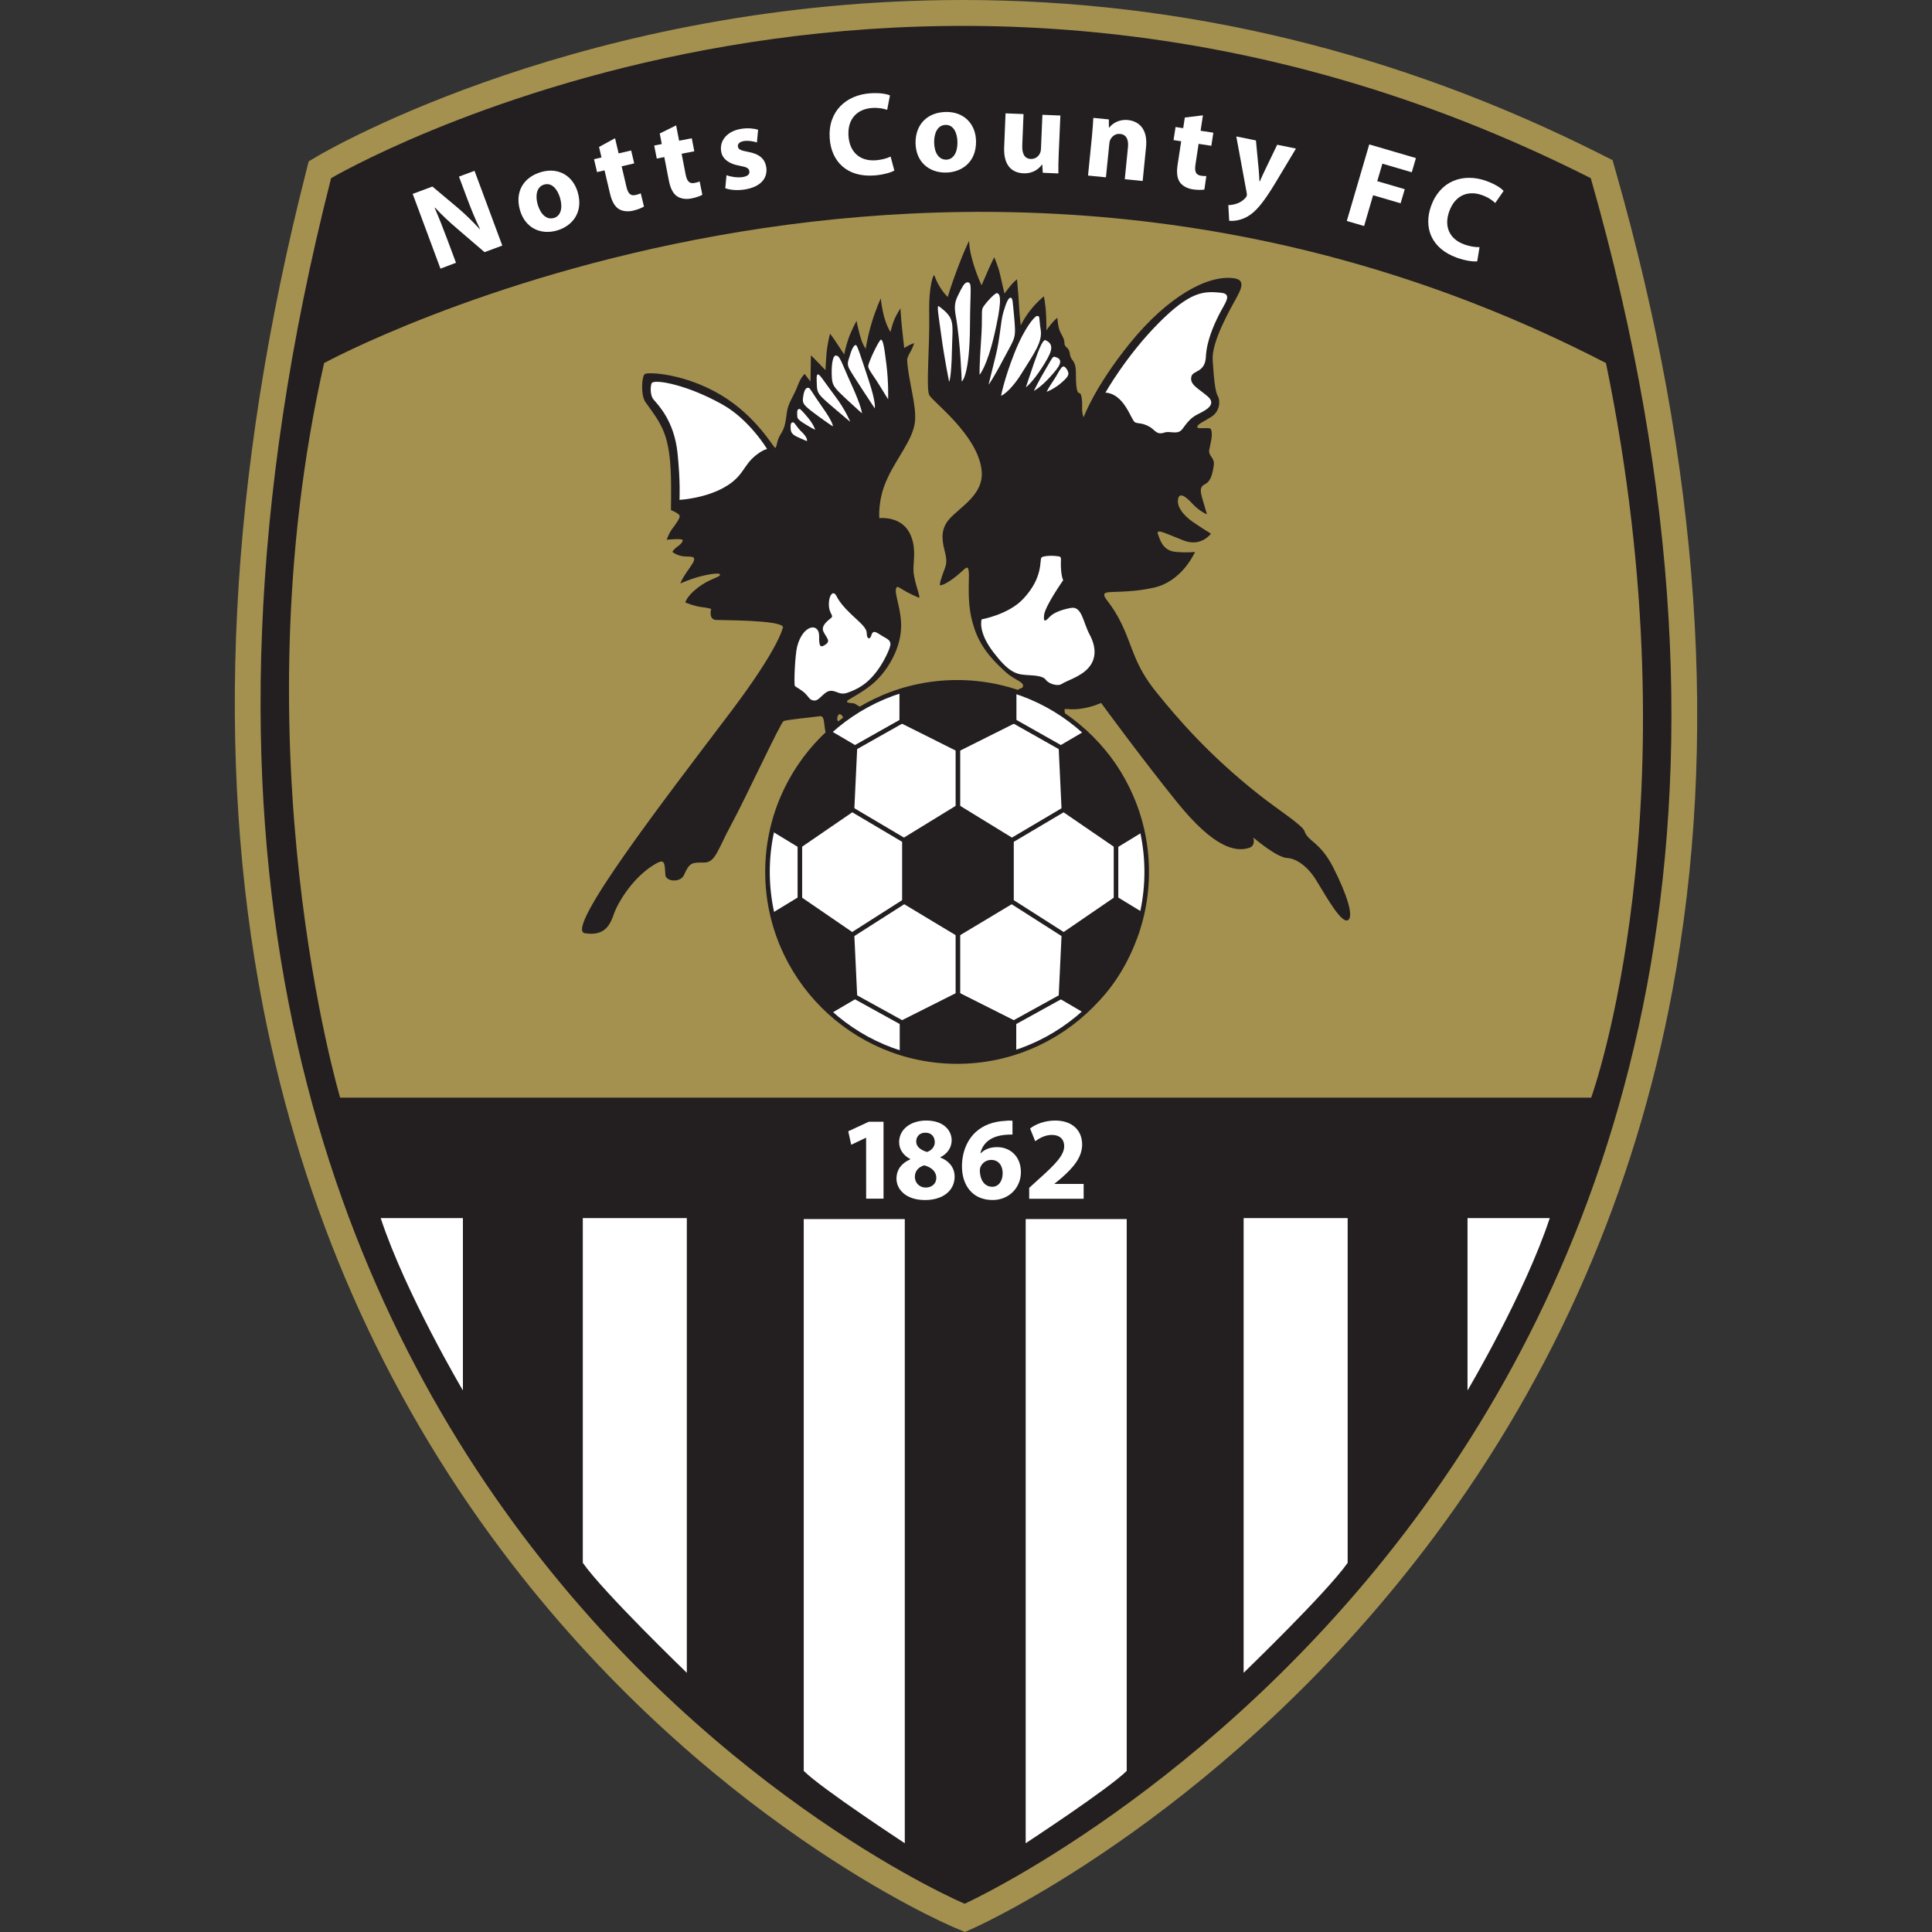 <?xml version="1.0" encoding="utf-8"?>
<!-- Generator: Adobe Illustrator 16.0.0, SVG Export Plug-In . SVG Version: 6.00 Build 0)  -->
<!DOCTYPE svg PUBLIC "-//W3C//DTD SVG 1.1//EN" "http://www.w3.org/Graphics/SVG/1.1/DTD/svg11.dtd">
<svg version="1.1" id="Layer_1" xmlns="http://www.w3.org/2000/svg" xmlns:xlink="http://www.w3.org/1999/xlink" x="0px" y="0px"
	 width="300px" height="300px" viewBox="0 0 300 300" enable-background="new 0 0 300 300" xml:space="preserve">
<rect x="0" y="0" width="300" height="300" fill="#333333" stroke="none"/>
<g>
	<path fill="#A49150" d="M149.841,300l-1.621-0.684c-1.576-0.668-38.967-16.789-70.359-58.613
		c-18.424-24.547-30.864-52.865-36.981-84.168c-7.616-38.965-5.381-82.656,6.644-129.861l0.412-1.617l1.442-0.854
		C51.054,23.215,91.148,0,149.522,0c34.283,0,67.693,8.104,99.312,24.08l1.564,0.793l0.479,1.689
		c13.096,45.832,16.053,88.684,8.791,127.359c-5.826,31.056-18.211,59.476-36.807,84.47c-31.646,42.549-69.812,60.149-71.424,60.883
		L149.841,300z"/>
	<path id="path14" fill="#231F20" d="M51.412,27.666c0,0,90.336-53.205,195.604,0c56.646,198.279-97.229,267.947-97.229,267.947
		S-0.647,232.068,51.412,27.666"/>
	<path id="path18" fill="#A49150" d="M50.328,56.375c0,0,96.844-52.82,199.046,0c14.164,68.711-2.297,114.068-2.297,114.068H52.818
		C52.818,170.443,36.742,116.473,50.328,56.375"/>
	<path id="path20" fill="#FFFFFF" d="M68.396,41.715l-4.314-11.607l3.062-1.141l3.996,3.354c1.143,0.972,2.352,2.164,3.373,3.275
		l0.033-0.019c-0.729-1.478-1.359-3.021-2.016-4.775l-1.26-3.379l2.414-0.896l4.312,11.606l-2.756,1.021L71.097,35.6
		c-1.15-0.981-2.481-2.19-3.537-3.35l-0.069,0.021c0.663,1.521,1.306,3.146,2.011,5.035l1.303,3.495L68.396,41.715"/>
	<path id="path22" fill="#FFFFFF" d="M83.494,31.762c0.428,1.479,1.365,2.414,2.514,2.086c1.061-0.305,1.412-1.537,0.959-3.104
		c-0.365-1.271-1.236-2.438-2.455-2.09C83.24,29.023,83.127,30.492,83.494,31.762z M89.716,29.869
		c0.912,3.162-0.912,5.256-3.227,5.922c-2.523,0.729-4.943-0.371-5.75-3.162c-0.811-2.805,0.514-5.113,3.305-5.92
		C86.677,25.948,88.962,27.258,89.716,29.869"/>
	<path id="path24" fill="#FFFFFF" d="M95.505,21.463l0.553,2.355l1.947-0.451l0.475,2.002l-1.951,0.457l0.74,3.168
		c0.25,1.053,0.631,1.475,1.438,1.281c0.375-0.088,0.554-0.146,0.788-0.26l0.5,2.053c-0.312,0.205-0.946,0.471-1.698,0.646
		c-0.875,0.203-1.685,0.074-2.229-0.271c-0.623-0.396-1.068-1.185-1.356-2.418l-0.842-3.572l-1.16,0.271l-0.474-2.004l1.162-0.273
		l-0.379-1.629L95.505,21.463"/>
	<path id="path26" fill="#FFFFFF" d="M104.99,19.469l0.461,2.381l1.967-0.379l0.393,2.021l-1.969,0.383l0.619,3.189
		c0.205,1.062,0.568,1.5,1.381,1.346c0.379-0.074,0.561-0.131,0.801-0.229l0.416,2.065c-0.312,0.19-0.965,0.435-1.725,0.575
		c-0.883,0.173-1.682,0.011-2.219-0.354c-0.607-0.424-1.023-1.225-1.264-2.469l-0.697-3.604l-1.172,0.226l-0.395-2.021l1.174-0.229
		l-0.316-1.643L104.99,19.469"/>
	<path id="path28" fill="#FFFFFF" d="M112.812,27.201c0.553,0.232,1.66,0.42,2.479,0.299c0.834-0.129,1.139-0.451,1.068-0.902
		c-0.07-0.477-0.377-0.646-1.443-0.846c-1.945-0.338-2.805-1.229-2.945-2.289c-0.25-1.672,0.979-3.139,3.182-3.467
		c1.037-0.156,1.979-0.037,2.566,0.148l-0.188,1.979c-0.434-0.156-1.26-0.33-2.002-0.223c-0.672,0.104-1.012,0.436-0.945,0.863
		c0.062,0.438,0.439,0.604,1.59,0.82c1.773,0.324,2.604,1.098,2.812,2.385c0.252,1.672-0.854,3.082-3.396,3.463
		c-1.164,0.178-2.24,0.062-2.97-0.203L112.812,27.201"/>
	<path id="path30" fill="#FFFFFF" d="M138.873,26.486c-0.479,0.271-1.631,0.652-3.117,0.76c-4.271,0.312-6.662-2.207-6.918-5.727
		c-0.305-4.219,2.537-6.766,6.273-7.031c1.447-0.104,2.562,0.092,3.082,0.328l-0.433,2.242c-0.563-0.199-1.364-0.359-2.379-0.289
		c-2.194,0.16-3.821,1.623-3.627,4.373c0.183,2.475,1.763,3.924,4.229,3.746c0.857-0.062,1.77-0.293,2.313-0.574L138.873,26.486"/>
	<path id="path32" fill="#FFFFFF" d="M145.054,22.121c0.021,1.545,0.688,2.689,1.881,2.67c1.104-0.02,1.766-1.109,1.736-2.748
		c-0.021-1.32-0.561-2.674-1.826-2.648C145.523,19.412,145.031,20.799,145.054,22.121z M151.559,21.922
		c0.053,3.287-2.257,4.834-4.663,4.875c-2.627,0.041-4.676-1.652-4.727-4.555c-0.049-2.924,1.834-4.812,4.73-4.857
		C149.64,17.34,151.512,19.201,151.559,21.922"/>
	<path id="path34" fill="#FFFFFF" d="M164.391,24.041c-0.052,1.18-0.054,2.131-0.045,2.891l-2.425-0.104l-0.078-1.271h-0.053
		c-0.371,0.532-1.258,1.416-2.869,1.354c-1.836-0.076-3.108-1.271-2.996-4.039l0.216-5.271l2.793,0.113l-0.197,4.824
		c-0.055,1.305,0.334,2.107,1.326,2.146c0.771,0.031,1.25-0.479,1.438-0.914c0.076-0.164,0.125-0.359,0.137-0.604l0.227-5.34
		l2.791,0.113L164.391,24.041"/>
	<path id="path36" fill="#FFFFFF" d="M169.557,21.162c0.11-1.117,0.166-2.053,0.213-2.857l2.412,0.238l0.004,1.256l0.058,0.01
		c0.428-0.553,1.403-1.315,2.903-1.168c1.828,0.187,3.078,1.545,2.812,4.18l-0.526,5.283l-2.779-0.276l0.494-4.95
		c0.117-1.15-0.207-1.979-1.213-2.08c-0.769-0.078-1.279,0.403-1.529,0.896c-0.092,0.177-0.137,0.434-0.159,0.688l-0.519,5.154
		l-2.781-0.275L169.557,21.162"/>
	<path id="path38" fill="#FFFFFF" d="M186.79,17.908l-0.363,2.396l1.98,0.301l-0.31,2.033l-1.979-0.299l-0.486,3.219
		c-0.158,1.066,0.035,1.604,0.854,1.727c0.39,0.062,0.565,0.066,0.832,0.053l-0.303,2.094c-0.358,0.074-1.056,0.084-1.812-0.029
		c-0.896-0.137-1.593-0.557-1.979-1.077c-0.433-0.604-0.558-1.497-0.365-2.755l0.556-3.633l-1.187-0.184l0.312-2.031l1.188,0.18
		l0.25-1.652L186.79,17.908"/>
	<path id="path40" fill="#FFFFFF" d="M195.02,21.807l0.438,4.605c0.045,0.529,0.09,1.232,0.104,1.729l0.065,0.017
		c0.205-0.464,0.479-1.087,0.718-1.579l1.977-4.104l2.916,0.592l-3.229,5.385c-1.969,3.258-3.1,4.473-4.268,5.15
		c-1.104,0.645-2.179,0.744-2.875,0.678l-0.132-2.428c0.354-0.002,0.822-0.074,1.283-0.227c0.457-0.133,1.021-0.488,1.354-0.871
		c0.121-0.125,0.203-0.258,0.228-0.365c0.022-0.105,0.028-0.236-0.019-0.473l-1.608-8.729L195.02,21.807"/>
	<path id="path42" fill="#FFFFFF" d="M212.616,22.424l7.25,2.123l-0.646,2.203l-4.562-1.336l-0.799,2.715l4.271,1.25l-0.646,2.188
		l-4.271-1.25l-1.396,4.781l-2.687-0.785L212.616,22.424"/>
	<path id="path44" fill="#FFFFFF" d="M229.38,40.582c-0.547,0.062-1.752-0.062-3.147-0.562c-4.026-1.438-5.201-4.711-4.017-8.029
		c1.425-3.979,5.048-5.157,8.576-3.896c1.362,0.488,2.312,1.117,2.688,1.551l-1.301,1.877c-0.438-0.412-1.104-0.891-2.06-1.229
		c-2.072-0.742-4.152-0.062-5.082,2.533c-0.84,2.336,0.021,4.301,2.354,5.137c0.812,0.291,1.729,0.445,2.354,0.412L229.38,40.582"/>
	<path id="path46" fill="#FFFFFF" d="M134.488,176.674h-0.035l-2.279,1.082l-0.459-2.092l3.184-1.477h2.295v11.938h-2.699
		L134.488,176.674"/>
	<path id="path48" fill="#FFFFFF" d="M142.267,177.262c0,0.812,0.715,1.322,1.67,1.615c0.646-0.188,1.215-0.771,1.215-1.506
		c0-0.76-0.426-1.488-1.448-1.488C142.744,175.883,142.267,176.527,142.267,177.262z M145.388,182.92
		c0-1.047-0.789-1.674-1.873-1.965c-0.918,0.256-1.453,0.918-1.453,1.775c-0.018,0.859,0.646,1.672,1.691,1.672
		C144.726,184.408,145.388,183.766,145.388,182.92z M141.347,179.979c-1.158-0.604-1.729-1.576-1.729-2.625
		c0-2.021,1.818-3.357,4.207-3.357c2.791,0,3.949,1.613,3.949,3.062c0,1.029-0.555,2.039-1.744,2.627v0.062
		c1.179,0.438,2.205,1.438,2.205,2.957c0,2.168-1.815,3.639-4.594,3.639c-3.031,0-4.436-1.709-4.436-3.318
		c0-1.438,0.826-2.432,2.131-2.994v-0.041"/>
	<path id="path50" fill="#FFFFFF" d="M155.695,182.166c0-1.1-0.586-2.057-1.782-2.057c-0.754,0-1.377,0.459-1.636,1.047
		c-0.092,0.164-0.127,0.387-0.127,0.717c0.054,1.271,0.662,2.406,1.94,2.406C155.068,184.279,155.695,183.381,155.695,182.166z
		 M157.221,176.178c-0.312-0.018-0.646,0-1.084,0.035c-2.479,0.203-3.582,1.469-3.896,2.85h0.059
		c0.591-0.588,1.438-0.938,2.537-0.938c2.002,0,3.688,1.416,3.688,3.895c0,2.369-1.812,4.318-4.394,4.318
		c-3.194,0-4.758-2.371-4.758-5.219c0-2.242,0.824-4.117,2.131-5.328c1.175-1.082,2.733-1.65,4.593-1.746
		c0.516-0.061,0.862-0.037,1.12-0.021v2.148"/>
	<path id="path52" fill="#FFFFFF" d="M159.812,186.135v-1.688l1.522-1.381c2.625-2.354,3.896-3.69,3.914-5.084
		c0-0.979-0.567-1.75-1.949-1.75c-1.024,0-1.928,0.519-2.553,0.979l-0.795-1.984c0.887-0.682,2.299-1.229,3.896-1.229
		c2.719,0,4.188,1.582,4.188,3.729c0,2.021-1.435,3.617-3.183,5.162l-1.104,0.918v0.037h4.521v2.297h-8.47"/>
	<path id="path54" fill="#FFFFFF" d="M59.113,189.141h12.768v26.771C71.88,215.908,62.961,200.83,59.113,189.141"/>
	<path id="path56" fill="#FFFFFF" d="M90.498,242.676v-53.535h16.152v70.611C106.65,259.752,93.728,247.293,90.498,242.676"/>
	<path id="path58" fill="#FFFFFF" d="M124.804,274.982v-85.688h15.691v96.924C140.498,286.213,127.574,277.752,124.804,274.982"/>
	<path id="path60" fill="#FFFFFF" d="M240.646,189.141h-12.771v26.771C227.878,215.908,236.8,200.83,240.646,189.141"/>
	<path id="path62" fill="#FFFFFF" d="M209.264,242.676v-53.535h-16.154v70.611C193.107,259.752,206.032,247.293,209.264,242.676"/>
	<path id="path64" fill="#FFFFFF" d="M174.956,274.982v-85.688h-15.688v96.924C159.266,286.213,172.186,277.752,174.956,274.982"/>
	<path id="path66" fill="#FFFFFF" d="M148.625,164.836c-16.232,0-29.451-13.217-29.451-29.451c0-16.217,13.219-29.432,29.451-29.432
		c16.218,0,29.438,13.215,29.438,29.432C178.061,151.619,164.843,164.836,148.625,164.836"/>
	<path id="path68" fill="#231F20" d="M119.531,135.385c0-16.033,13.051-29.08,29.094-29.08c16.032,0,29.08,13.047,29.08,29.08
		c0,16.045-13.048,29.098-29.08,29.098C132.582,164.48,119.531,151.43,119.531,135.385z M118.82,135.385
		c0,16.438,13.371,29.807,29.805,29.807c16.427,0,29.789-13.366,29.789-29.807c0-16.424-13.361-29.789-29.789-29.789
		C132.191,105.596,118.82,118.961,118.82,135.385"/>
	<path id="path70" fill="#231F20" d="M168.396,113.535l-4.018,2.359l0.475,10.035l8.439,5.785l4.07-2.48c0,0-0.115-3.66-2.949-8.676
		C171.583,115.542,168.396,113.535,168.396,113.535"/>
	<path id="path72" fill="#231F20" d="M168.396,157.328l-4.018-2.354l0.475-10.037l8.439-5.781l4.07,2.479
		c0,0-0.115,3.658-2.949,8.678C171.583,155.326,168.396,157.328,168.396,157.328"/>
	<path id="path74" fill="#231F20" d="M148.752,154.049l9.05,4.553v4.604c0,0-3.952,1.711-9.025,1.711l-0.047-0.002
		c-5.076,0-9.023-1.716-9.023-1.716v-4.604L148.752,154.049"/>
	<path id="path76" fill="#FFFFFF" d="M148.744,116.285v9.385"/>
	<path id="path78" fill="#231F20" d="M148.388,125.67h0.711v-9.385h-0.711V125.67z"/>
	<path id="path80" fill="#FFFFFF" d="M148.744,144.201v10.314"/>
	<path id="path82" fill="#231F20" d="M148.388,154.516h0.711v-10.312h-0.711V154.516z"/>
	<path id="path84" fill="#FFFFFF" d="M173.296,130.666v8.812"/>
	<path id="path86" fill="#231F20" d="M172.939,139.477h0.709v-8.811h-0.709V139.477z"/>
	<path id="path88" fill="#FFFFFF" d="M157.186,130.445l7.92-4.691"/>
	<path id="path90" fill="#231F20" d="M157.001,130.139l0.36,0.611l7.925-4.691l-0.359-0.607L157.001,130.139"/>
	<path id="path92" fill="#FFFFFF" d="M157.445,111.986l7.218,4.074"/>
	<path id="path94" fill="#231F20" d="M157.271,112.295l7.217,4.074l0.354-0.619l-7.213-4.074L157.271,112.295"/>
	<path id="path96" fill="#FFFFFF" d="M164.71,154.791l-7.219,3.986"/>
	<path id="path98" fill="#231F20" d="M157.318,158.465l0.345,0.623l7.215-3.984l-0.342-0.619L157.318,158.465"/>
	<path id="path100" fill="#FFFFFF" d="M157.186,140.051l8.058,5.135"/>
	<path id="path102" fill="#231F20" d="M156.995,140.35l8.055,5.137l0.38-0.598l-8.056-5.139L156.995,140.35"/>
	<path id="path104" fill="#231F20" d="M129.101,113.533l4.018,2.359l-0.473,10.033l-8.439,5.783l-4.074-2.479
		c0,0,0.121-3.662,2.953-8.684C125.914,115.541,129.101,113.533,129.101,113.533"/>
	<path id="path106" fill="#231F20" d="M129.101,157.328l4.018-2.363l-0.473-10.027l-8.439-5.783l-4.074,2.479
		c0,0,0.121,3.659,2.953,8.677C125.914,155.318,129.101,157.328,129.101,157.328"/>
	<path id="path108" fill="#FFFFFF" d="M124.203,130.664v8.811"/>
	<path id="path110" fill="#231F20" d="M123.849,139.471h0.709v-8.807h-0.709V139.471z"/>
	<path id="path112" fill="#FFFFFF" d="M140.318,130.441l-7.924-4.689"/>
	<path id="path114" fill="#231F20" d="M132.211,126.055l7.924,4.693l0.363-0.611l-7.922-4.688L132.211,126.055"/>
	<path id="path116" fill="#FFFFFF" d="M140.05,111.984l-7.215,4.072"/>
	<path id="path118" fill="#231F20" d="M132.66,115.748l0.348,0.617l7.219-4.074l-0.348-0.617L132.66,115.748"/>
	<path id="path120" fill="#FFFFFF" d="M132.791,154.787l7.217,3.986"/>
	<path id="path122" fill="#231F20" d="M132.621,155.098l7.215,3.984l0.342-0.619l-7.215-3.98L132.621,155.098"/>
	<path id="path124" fill="#FFFFFF" d="M140.318,140.049l-8.062,5.133"/>
	<path id="path126" fill="#231F20" d="M132.068,144.883l0.385,0.602l8.055-5.139l-0.379-0.598L132.068,144.883"/>
	<path id="path128" fill="#231F20" d="M148.744,124.918l8.675,5.318v9.979l-8.679,5.205l-8.66-5.209v-9.979L148.744,124.918"/>
	<path id="path130" fill="#231F20" d="M148.802,105.864c5.074,0,9.029,1.712,9.029,1.712v4.604l-9.08,4.545l-9.086-4.547v-4.604
		c0,0,3.951-1.717,9.029-1.717L148.802,105.864"/>
	<path id="path132" fill="#231F20" d="M90.81,144.908c-3.271-0.531,12.662-21.16,22.578-34.266
		c7.777-10.278,8.205-13.312,8.205-13.312c-0.592-1.062-9.148-1.004-10.393-1.062c-1.238-0.062-0.768-1.713-0.768-1.713
		s-0.479-0.181-1.535-0.293c-1.062-0.119-2.479-0.709-2.479-0.709s0.177-0.943,1.946-2.308c1.771-1.354,3.188-1.529,3.425-1.942
		c0.235-0.412-1.302-0.236-2.951,0.176c-1.647,0.414-3.188,1.123-3.188,1.123s0.117-0.592,1.479-2.479
		c1.354-1.896,0.412-1.651-0.771-1.713c-1.186-0.062-1.943-0.707-1.943-0.707s0.115-0.354,0.709-0.771
		c0.592-0.412,0.887-0.765,0.887-1.062c0-0.298-2.479-0.062-2.479-0.062s0.293-0.943,0.822-1.648
		c0.533-0.711,1.188-1.598,1.188-2.01c0-0.41-1.359-0.941-1.359-0.941s0.062-3.243,0-5.191c-0.195-6.611-1.457-8.115-3.949-11.566
		c-0.771-1.062-0.594-4.02-0.115-4.367c0.471-0.354,6.236-0.119,11.922,3.309c5.473,3.295,8.086,8.146,8.32,8.146
		c0.232,0,0.297-1.005,0.562-1.562c0.481-1.021,0.933-1.062,1.237-3.765c0.199-1.729,1.021-2.479,1.729-4.383
		c0.482-1.306,1.062-1.771,1.062-1.771l0.891,1.194c0,0,0.043-1.148,0.043-2.08c0-0.934,0.043-1.991,0.043-1.991
		s0.396,0.354,1.192,1.194c0.804,0.842,1.062,1.104,1.062,1.104s0-0.482,0.133-2.305c0.136-1.814,0.574-3.363,0.574-3.363
		s0.618,0.799,1.234,1.771c0.621,0.977,0.977,1.459,0.977,1.459s0.137-0.977,0.623-2.395c0.432-1.258,1.28-2.832,1.28-2.832
		s0.136,0.803,0.53,2.262c0.394,1.459,0.89,2.076,0.89,2.076s0.267-1.812,0.929-4.025c0.607-2.035,1.416-3.809,1.416-3.809
		s0.133,1.553,0.573,3.059c0.442,1.504,0.933,2.168,0.933,2.168s0.271-1.191,0.619-1.989c0.354-0.8,0.933-1.685,0.933-1.685
		s0.046,1.234,0.228,2.967c0.178,1.729,0.354,3.188,0.354,3.188s0.312-0.178,0.617-0.354c0.311-0.177,0.933-0.396,0.933-0.396
		s-0.271,0.84-0.622,1.414c-0.354,0.576-0.48,1.104-0.48,1.104c0.135,3.103,1.439,6.937,1.234,9.521
		c-0.232,2.981-3.011,5.875-4.543,9.533c-1.259,2.993-1.004,5.604-1.004,5.604s3.247-0.387,4.663,2.24
		c1.235,2.308,0.526,4.729,0.646,6.08c0.18,2.012,1.282,4.231,0.771,4.019c-2.896-1.238-3.188-1.949-3.428-1.537
		c-0.478,0.828,0.93,3.437,0.707,6.555c-0.23,3.365-2.355,6.729-4.547,8.5c-2.021,1.642-3.949,2.357-3.836,2.654
		c0.118,0.295,1.008,0.119,1.305,0.354c0.294,0.235,1.18,0.53,0.703,0.825c-0.474,0.296-2.531,2.011-2.531,1.597
		c0-0.414-0.479-1.062-0.771-0.769c-0.293,0.293-0.293,1.004,0,1.062c0.297,0.062-0.293,0.531-0.89,0.945
		c-0.588,0.411-1.06,1.478-1.233,0.297c-0.177-1.186-0.117-2.179-0.828-2.064c-1.121,0.176-5.133,0.527-5.604,0.771
		c-0.477,0.229-5.959,12.099-8.089,15.993c-2.123,3.896-2.461,5.964-4.248,5.964c-1.892,0-2.24-0.062-3.129,1.94
		c-0.529,1.207-2.832,1.062-2.894-0.062c-0.093-1.771-0.093-2.463-1.354-1.771c-3.129,1.719-5.396,5.119-6.314,7.086
		C94.97,142.514,94.705,145.539,90.81,144.908"/>
	<path id="path134" fill="#FFFFFF" d="M136.539,103.691c0.891-1.311,1.771-3.188,1.729-3.715c-0.055-0.637-0.572-0.801-1.234-1.193
		c-0.821-0.496-1.463-1.109-1.729-0.139c-0.191,0.711-0.712,0.623-0.712-0.266c0-0.887-0.911-1.566-2.434-3.01
		c-2.479-2.352-2.082-2.971-2.658-3.23c-0.319-0.146-0.797,0.439-0.797,1.729c0,1.281,0.709,1.685,0.444,1.99
		c-0.271,0.311-1.771,1.193-1.285,2.215c0.488,1.021,1.15,1.416,0.354,1.99c-0.799,0.572-1.053,0.398-1.021-1.236
		c0.044-2.217-2.521-1.873-3.408,1.549c-0.354,1.371-0.529,5.979-0.354,6.154c0.178,0.176,0.932,0.527,1.551,1.104
		c0.619,0.577,0.709,1.146,1.506,1.146c0.797,0,1.459-1.459,2.479-1.504c1.018-0.045,1.371,0.752,2.699,0.267
		C132.997,107.059,134.769,106.305,136.539,103.691"/>
	<path id="path136" fill="#FFFFFF" d="M136.804,52.742c-0.254-0.074-2.035,3.629-1.99,4.16c0.043,0.531,0.979,1.637,1.857,3.1
		c0.885,1.459,1.234,1.99,1.234,1.99s0.094-2.521-0.264-5.4C137.291,53.713,137.115,52.83,136.804,52.742"/>
	<path id="path138" fill="#FFFFFF" d="M132.91,53.584c-0.172-0.037-0.531,0.178-0.975,1.727c-0.213,0.744-0.488,1.148-0.043,1.991
		c0.439,0.843,3.938,6.108,3.938,6.108s0.266-0.758-0.975-4.477C133.619,55.221,133.13,53.625,132.91,53.584"/>
	<path id="path140" fill="#FFFFFF" d="M129.722,55.221c-0.354,0.043-0.621,1.193-0.574,2.922c0.043,1.729,0.268,1.947,2.301,3.854
		c2.035,1.898,2.393,2.17,2.393,2.17s0-0.886-1.635-4.477C130.564,56.102,130.431,55.131,129.722,55.221"/>
	<path id="path142" fill="#FFFFFF" d="M127.068,58.143c-0.352-0.1-0.254,0.795-0.227,1.684c0.047,1.193,0.227,1.461,2.35,3.273
		c2.123,1.816,2.832,2.393,2.832,2.393s-0.709-1.812-2.35-3.979C128.04,59.342,127.377,58.232,127.068,58.143"/>
	<path id="path144" fill="#FFFFFF" d="M125.56,60.223c-0.35-0.061-0.662,0.176-0.84,1.328c-0.178,1.15-0.045,1.328,2.438,3.145
		c1.516,1.109,2.166,1.506,2.166,1.506s0.135-0.486-1.592-2.922C126.003,60.842,125.828,60.266,125.56,60.223"/>
	<path id="path146" fill="#FFFFFF" d="M124.189,63.498c-0.354,0-0.441,0.227-0.398,0.932c0.031,0.486-0.086,0.619,1.283,1.463
		c1.08,0.662,1.51,0.844,1.51,0.844s-0.229-0.801-1.105-1.855C124.412,63.588,124.189,63.498,124.189,63.498"/>
	<path id="path148" fill="#FFFFFF" d="M123.127,65.58c-0.311,0-0.396,0.268-0.354,1.021c0.045,0.752,0.48,1.021,1.508,1.461
		c1.018,0.438,1.018,0.438,1.018,0.438s0.18-0.482-0.752-1.371C123.613,66.244,123.435,65.58,123.127,65.58"/>
	<path id="path150" fill="#FFFFFF" d="M101.214,59.471c-0.191,0.244-0.354,1.812,0.268,2.564c0.619,0.754,3.188,3.23,3.719,8.273
		c0.479,4.545,0.311,7.311,0.311,7.311s3.576-0.184,6.561-1.729c3.494-1.812,3.188-3.584,5.396-5.269
		c1.147-0.873,1.644-0.892,1.644-0.892s-2.692-4.522-6.904-6.899C106.705,59.734,101.701,58.848,101.214,59.471"/>
	<path id="path152" fill="#231F20" d="M156.296,104.475c-3.424-3.01-4.571-5.252-5.282-7.82c-1.077-3.913-0.263-7.609-0.708-8.408
		c-0.27-0.49-0.938,0.771-3.041,2.102c-0.537,0.344-1.213,0.619-1.285,0.521c-0.1-0.142,0.049-0.695,0.377-1.644
		c0.502-1.466,0.854-1.687,0.32-3.724c-0.496-1.894-0.529-3.453,0.707-4.871c1.707-1.946,5.398-3.807,5.048-7.521
		c-0.523-5.536-7.703-10.801-8.146-11.772c-0.513-1.121,0.091-7.612,0-12.481c-0.091-4.869,0.707-6.108,0.707-6.108
		c0.226,0,0.108,0.481,1.062,1.989c0.533,0.845,1.105,1.375,1.105,1.375s0.484-1.684,1.551-4.519
		c1.062-2.831,1.771-4.202,1.771-4.202s-0.045,1.237,0.662,3.539c0.711,2.303,1.278,3.364,1.278,3.364s0.531-1.239,0.979-2.258
		c0.559-1.271,0.979-2.08,0.979-2.08s0.615,1.327,0.932,2.745c0.311,1.416,0.662,2.875,0.662,2.875s0.354-0.485,0.885-1.148
		c0.533-0.664,1.062-1.062,1.062-1.062s0.225,2.435,0.312,4.07c0.086,1.637,0.268,3.101,0.268,3.101s0.482-1.104,1.551-2.438
		c1.062-1.328,2.037-2.08,2.037-2.08s0.262,1.021,0.354,3.056c0.068,1.728,0.043,2.218,0.043,2.218s0.396-0.576,0.848-1.104
		c0.438-0.533,0.842-0.846,0.842-0.846s0.088,1.24,0.354,1.949c0.271,0.705,0.757,1.234,0.757,1.988
		c0,0.753,0.709,0.527,0.844,1.684c0.131,1.146,0.931,0.846,0.931,2.922c0,2.082,0.137,3.146,0.532,3.146s0.479,1.459,0.438,2.304
		c-0.045,0.842,0.229,1.461,0.229,1.461s1.658-4.649,7.123-11.422c5.936-7.349,12.104-10.685,16.113-10.185
		c1.416,0.181,1.688,0.886,0.615,2.836c-1.061,1.942-4.002,7-3.811,9.914c0.182,2.653,0.354,4.778,0.801,5.576
		c0.439,0.799,0.264,2.391-0.979,3.188c-1.232,0.798-2.209,1.146-2.209,1.597c0,0.438,1.957-0.065,2.123,0.354
		c0.354,0.886-0.088,2.214-0.266,3.187c-0.184,0.979,0.875,1.201,0.707,2.396c-0.182,1.238-0.441,2.479-1.328,2.921
		c-0.885,0.44-0.797,1.062-0.439,2.308c0.354,1.239,0.709,2.395,0.709,2.395s-1.16-0.438-2.305-1.686
		c-1.859-2.037-2.215-1.154-2.215-0.271c0,0.801,0.709,2.037,2.393,3.188c1.686,1.148,2.744,1.771,2.744,1.771
		s-1.508,2.128-4.248,1.062c-2.742-1.062-4.342-1.945-3.982-0.976c0.355,0.976,0.797,2.562,2.74,2.743c1.951,0.177,3.016,0,3.016,0
		s-1.939,4.604-6.463,5.574c-4.52,0.978-7.459,0.354-7.611,0.978c-0.182,0.711,1.062,1.239,2.744,4.78
		c1.686,3.541,1.945,6.285,5.312,10.443c3.359,4.162,8.135,9.729,15.854,15.852c3.006,2.395,6.854,4.798,7.17,5.754
		c0.525,1.598,2.402,1.628,4.432,5.578c2.123,4.162,3.271,7.703,2.303,8.23c-0.975,0.531-3.104-3.188-4.867-6.105
		c-1.771-2.92-3.811-3.541-4.518-3.541c-1.602,0-5.312-3.188-5.312-3.188s0.438,1.242-0.617,1.598
		c-2.125,0.707-5.471,0.021-11.153-6.996c-5.312-6.551-11.858-15.494-11.858-15.494s-1.687,0.771-3.543,0.941
		c-1.857,0.18-2.238-0.271-2.125,0.299c0.18,0.885-0.261,0.479-2.035-0.621c-2.153-1.324-3.938-1.949-4.604-2.213
		c-1.354-0.529,0-0.619,0.115-0.826C159.212,105.908,157.727,105.73,156.296,104.475"/>
	<path id="path154" fill="#FFFFFF" d="M164.339,86.385c-1.239-0.178-2.401-0.033-2.61,0.178c-0.354,0.357,0.354,3.057-2.879,6.465
		c-2.291,2.418-6.418,3.143-6.418,3.143s-0.664,1.859,1.813,5.096c2.239,2.928,3.405,3.447,5.049,3.541
		c1.638,0.09,2.697,0.18,3.097,0.754c0.399,0.57,1.817,1.104,2.522,0.615c0.711-0.482,2.836-1.062,4.071-2.438
		c1.24-1.369,1.285-3.188,0.224-5.18c-1.062-1.99-1.194-4.471-2.92-4.16c-1.729,0.312-2.744,0.843-3.233,1.326
		c-0.484,0.486-1.104,1.24-0.929-0.221c0.181-1.459,2.965-5.402,2.965-5.402s-0.299-0.529-0.354-2.121
		C164.691,86.739,164.938,86.469,164.339,86.385"/>
	<path id="path156" fill="#FFFFFF" d="M145.793,47.561c-0.379-0.276-0.045,1.463,0.396,4.736c0.438,3.273,1.19,6.996,1.19,6.996
		s0.354-0.576,0.438-4.914C147.913,50.041,148.359,49.467,145.793,47.561"/>
	<path id="path158" fill="#FFFFFF" d="M150.218,43.844c-0.488,0-0.885,0.883-1.375,1.859c-0.484,0.973-0.738,1.646-0.439,3.314
		c0.75,4.207,0.935,10.229,0.935,10.229s1.234-0.752,1.279-8.725C150.646,44.727,151.014,43.844,150.218,43.844"/>
	<path id="path160" fill="#FFFFFF" d="M154.775,45.527c-0.364,0-1.903,1.725-2.168,2.256c-0.271,0.529,0,1.326-0.271,5.137
		s-0.229,5.271-0.229,5.271s1.151-1.238,2.31-6.287C155.409,47.578,155.57,45.527,154.775,45.527"/>
	<path id="path162" fill="#FFFFFF" d="M156.943,46.232c-0.354-0.049-0.702,0.754-1.147,2.26c-0.438,1.506-0.481,3.939-1.19,6.771
		c-0.711,2.834-1.104,4.471-1.104,4.471s0.574-0.664,2.394-4.115c1.812-3.453,1.901-2.877,1.551-6.729
		C157.236,46.762,157.257,46.277,156.943,46.232"/>
	<path id="path164" fill="#FFFFFF" d="M161.02,49.064c-0.31,0-1.901,1.729-3.498,5.759c-1.592,4.024-2.08,6.64-2.08,6.64
		s1.328-0.482,3.231-3.541c1.897-3.058,3.229-4.822,2.923-6.729C161.284,49.289,161.552,49.064,161.02,49.064"/>
	<path id="path166" fill="#FFFFFF" d="M162.346,52.83c-0.359-0.16-0.927,1.062-1.812,3.629c-0.883,2.566-1.231,3.68-1.231,3.68
		s0.979-0.709,2.438-2.971C163.188,54.91,163.939,53.537,162.346,52.83"/>
	<path id="path168" fill="#FFFFFF" d="M163.725,55.396c-0.271-0.061-0.447,0.396-1.418,2.037c-0.979,1.637-1.773,3.273-1.773,3.273
		s1.062-0.574,2.438-2.08C164.339,57.123,165.491,55.795,163.725,55.396"/>
	<path id="path170" fill="#FFFFFF" d="M164.646,57.346c-0.254,0.316-0.479,0.887-1.146,1.859c-0.664,0.973-0.979,1.637-0.979,1.637
		s1.201-0.443,2.302-1.416c1.108-0.975,1.331-1.328,0.806-2.125C165.091,56.504,164.823,57.123,164.646,57.346"/>
	<path id="path172" fill="#FFFFFF" d="M179.848,50.232c-5.019,5.076-8.201,10.742-8.201,10.742s1.062-0.061,2.188,1.006
		c1.117,1.062,1.729,2.654,2.188,3.359c0.41,0.65,1.062,0.062,2.599,1.006c0.744,0.461,1.004,1.236,2.188,0.822
		c0.858-0.303,2.062,0.414,2.771-0.527c0.707-0.945,1.239-1.75,2.479-2.357c1.229-0.604,2.896-1.479,1.478-2.719
		c-1.414-1.238-2.894-1.83-2.531-3.129c0.257-0.945,2.119-0.562,2.24-3.039c0.114-2.48,1.278-5.002,2.006-6.465
		c0.912-1.852,2.248-3.299,0.293-3.479C186.986,45.215,184.896,45.127,179.848,50.232"/>
</g>
</svg>
